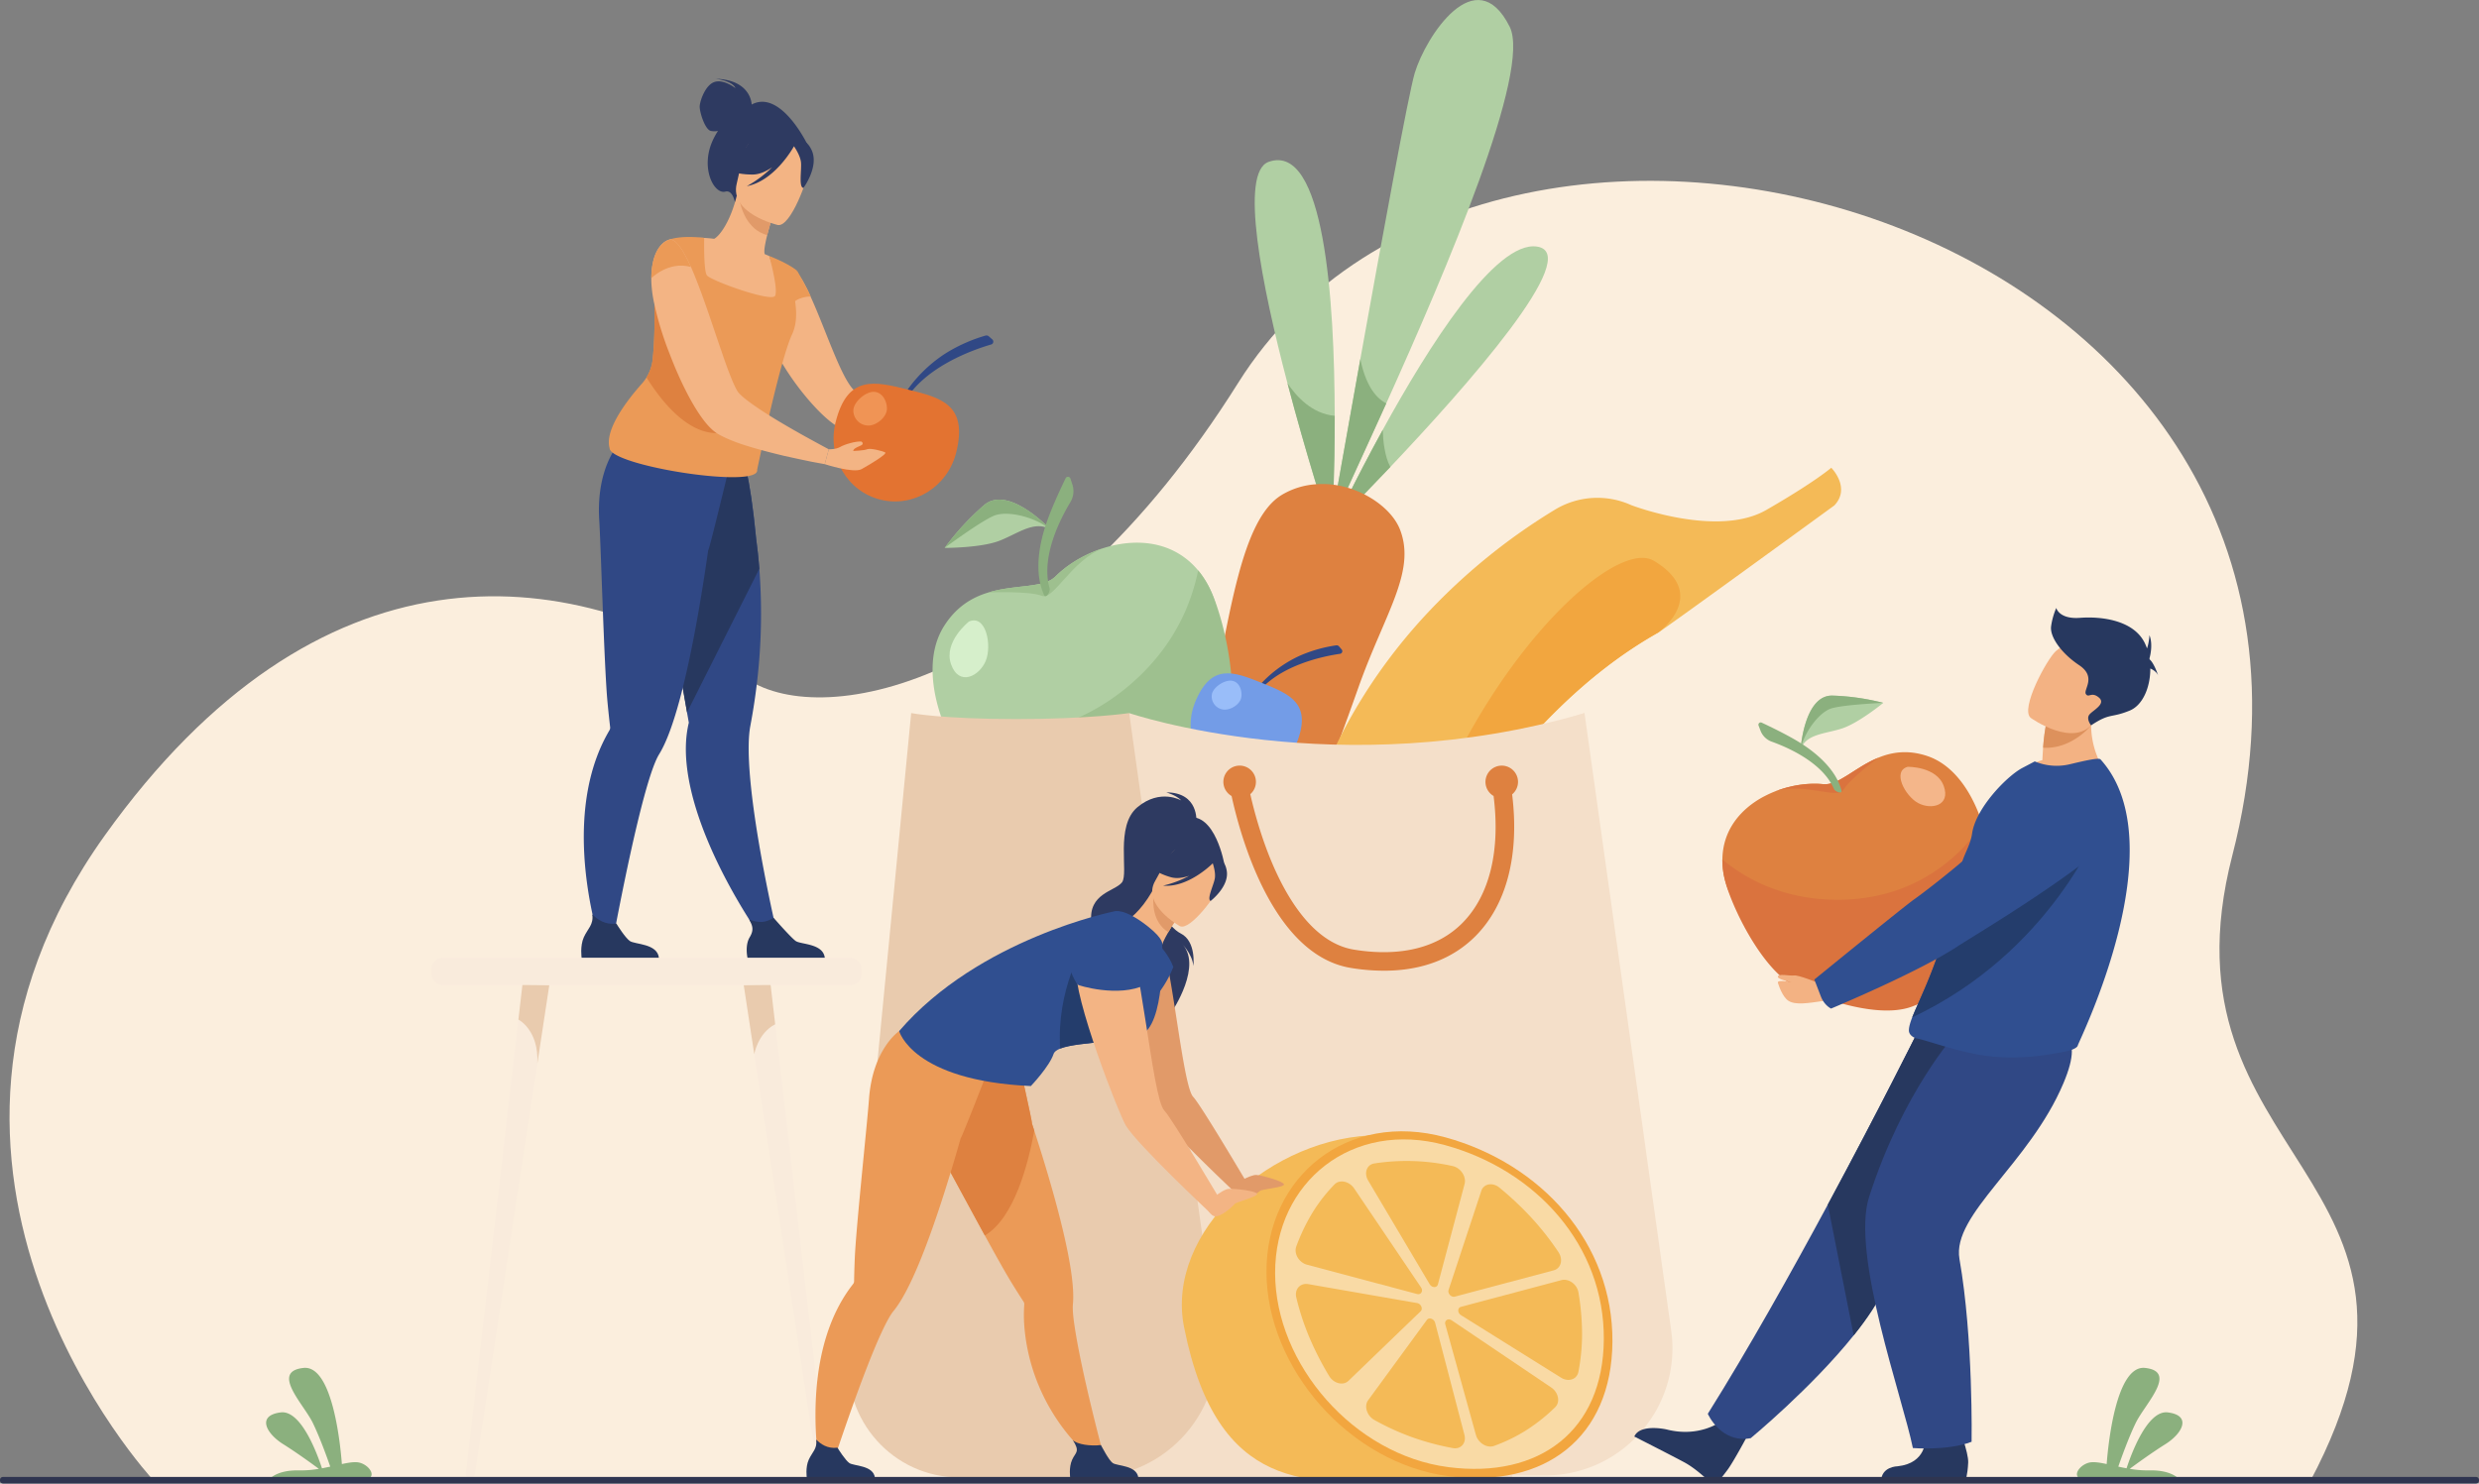 <svg xmlns="http://www.w3.org/2000/svg" viewBox="0 0 2726.68 1632.2">
  <rect x="0" y="0" width="2726.68" height="1632.2" fill="#808080" stroke="none"/>
  <defs>
    <style>
      .cls-1 {
        fill: #fbeedd;
      }

      .cls-2 {
        fill: #b0cfa3;
      }

      .cls-3 {
        fill: #8bb07e;
      }

      .cls-4 {
        fill: #de8140;
      }

      .cls-5 {
        fill: #f4ba57;
      }

      .cls-6 {
        fill: #f2a63f;
      }

      .cls-7 {
        fill: #d6efcb;
      }

      .cls-8 {
        fill: #9ec08f;
      }

      .cls-9 {
        fill: #304885;
      }

      .cls-10 {
        fill: #739ce7;
      }

      .cls-11 {
        fill: #99bdf9;
      }

      .cls-12 {
        fill: #f4dfc9;
      }

      .cls-13 {
        fill: #e9cbae;
      }

      .cls-14 {
        fill: #f4b68a;
      }

      .cls-15 {
        fill: #da733e;
      }

      .cls-16 {
        fill: #27385f;
      }

      .cls-17 {
        fill: #f3b283;
      }

      .cls-18 {
        fill: #304f90;
      }

      .cls-19 {
        fill: #243d6c;
      }

      .cls-20 {
        fill: #dd915c;
      }

      .cls-21 {
        fill: #2e3a61;
      }

      .cls-22 {
        fill: #f3b484;
      }

      .cls-23 {
        fill: #eb9a57;
      }

      .cls-24 {
        fill: #e19a69;
      }

      .cls-25 {
        fill: #e37331;
      }

      .cls-26 {
        fill: #f09455;
      }

      .cls-27 {
        fill: #f9ebdc;
      }

      .cls-28 {
        fill: #f9daa5;
      }

      .cls-29 {
        fill: #2f3550;
      }
    </style>
  </defs>
  <g id="Ebene_2" data-name="Ebene 2">
    <g id="eatable_onboarding" data-name="eatable onboarding">
      <g id="einkaufen">
        <path class="cls-1" d="M168.84,1628.77s-317.28-340.66-53.66-709.47c233.9-327.24,506.61-304.87,706.7-172.07,85.21,56.56,330.91,7,540-326C1647.08-32.86,2635.6,242.54,2455.36,941.16c-87.22,338.09,265.46,350.38,85.75,688.32Z"/>
        <g>
          <g>
            <g>
              <g>
                <path class="cls-2" d="M1464.9,584.59c-.09,1.77-.16,2.7-.16,2.7l-.85-2.63c-4.63-14.26-27.23-84.65-47.79-163-28.45-108.44-53-232.15-20.69-243.59,61.2-21.68,72.48,151.58,72.65,279.43C1468.17,520.45,1465.55,572.4,1464.9,584.59Z"/>
                <path class="cls-2" d="M1524.78,443.79c-22.11,49.06-41.3,90.33-52.31,115.05-4.79,10.78-8,18.4-9.28,22.16,1.07-6.11,4-22.49,8.07-45.81v0c6.19-34.94,15.17-85.4,25-140.2,23.91-133.2,53-291.89,59.81-314.58,12-40,67.23-125.22,104.41-51.09C1684.65,77.47,1591.43,295.92,1524.78,443.79Z"/>
                <path class="cls-2" d="M1529.24,513.78c-22.86,24.13-42.06,43.69-52.8,54.5-5.86,5.92-9.19,9.22-9.19,9.22s5.85-12.47,15.82-32.4c9.42-18.83,22.5-44.3,37.81-72.16C1571,381.6,1644.8,264.53,1690.56,271.29,1742.78,279,1612.09,426.34,1529.24,513.78Z"/>
                <path class="cls-3" d="M1464.9,584.59c-.32,0-.66,0-1,.07-4.63-14.26-27.23-84.65-47.79-163,9.59,14.37,26.93,33.64,52,35.84C1468.17,520.45,1465.55,572.4,1464.9,584.59Z"/>
                <path class="cls-3" d="M1524.78,443.79c-22.11,49.06-41.3,90.33-52.31,115.05a199.78,199.78,0,0,1-1.21-23.65v0c6.19-34.94,15.17-85.4,25-140.2C1500.12,414.09,1508.14,435.28,1524.78,443.79Z"/>
                <path class="cls-3" d="M1529.24,513.78c-22.86,24.13-42.06,43.69-52.8,54.5,1-6.22,3.45-14.28,6.63-23.18,9.42-18.83,22.5-44.3,37.81-72.16C1521.23,484.62,1522.89,502,1529.24,513.78Z"/>
              </g>
              <path class="cls-2" d="M1463.17,581l-.46,2.61C1462.49,583.52,1462.64,582.63,1463.17,581Z"/>
              <path class="cls-4" d="M1493.86,757.14c-38.34,108.63-86.08,227.07-86.08,227.07l-107.87-32.33s12.63-80.45,31.17-170c21.62-104.38,34-209.7,78.31-237.1a83.83,83.83,0,0,1,38.28-12,93.33,93.33,0,0,1,19.3.57c1.52.2,3,.43,4.49.68a103.17,103.17,0,0,1,11,2.62c1.41.39,2.8.84,4.17,1.32a105.3,105.3,0,0,1,13.79,5.81c18.67,9.49,33.71,23.78,39.61,39.22C1557.75,629.46,1522.84,675.07,1493.86,757.14Z"/>
            </g>
            <g>
              <path class="cls-5" d="M1441.16,890.21c-28.34,86-36.76,180.29-25.12,280.93a56.22,56.22,0,0,0,45.16,48.63c16.65-.09,49.49-30.35,68.28-69a144.85,144.85,0,0,0,11.67-33.3c18.83-89.33,53.7-196.89,96.95-251.87,44.23-56.22,103.82-123.42,185.74-169.64l0,0c7.91-4.52,193.79-139.88,193.79-139.88,18.49-19.55-3.41-41.46-3.41-41.46s-17.66,15.48-71.51,46.49-148.43-5.33-148.46-5.33a90.14,90.14,0,0,0-84,5,666.12,666.12,0,0,0-144.41,118.22C1508.8,741.35,1466.83,812.4,1441.16,890.21Z"/>
              <path class="cls-6" d="M1541.15,1117.5c18.83-89.33,53.7-196.89,96.95-251.87,44.23-56.22,103.82-123.42,185.74-169.64l0,0c1.43-1,56.85-41.9-4.58-78.91-60.11-36.22-305.48,233.59-289.81,533.74A144.85,144.85,0,0,0,1541.15,1117.5Z"/>
            </g>
            <g>
              <path class="cls-2" d="M1316.16,768.14a200.55,200.55,0,0,1-28.53,35.07c-42.61,42-109.48,73.1-195.57,72.28,0,0-36.14-34.45-53.66-78.29h0c-12.15-30.41-21-75.19,0-108.42,13.54-21.42,30.95-31.55,48.6-36.89,30-9.12,60.64-4.42,74-17.78,13.22-13.16,32-24.53,52.67-31.08,3.37-1.07,6.79-2,10.26-2.81h0c1.43-.34,2.85-.65,4.31-.93a.15.15,0,0,1,.09,0c31.83-6.22,65.83-.12,89.47,28.25a101.26,101.26,0,0,1,14.7,24.09C1347.71,685.64,1341.2,728.83,1316.16,768.14Z"/>
              <path class="cls-7" d="M1065.78,683.84s-28.41,22.3-19.71,47,31.16,13.28,38.18-3.81S1084.45,675.55,1065.78,683.84Z"/>
              <path class="cls-8" d="M1317.86,627.51a101.92,101.92,0,0,1,14.7,24.09c15.15,34,36,124.35,10.92,163.67L1309.9,846c-42.6,42-131.75,30.31-217.84,29.5,0,0-36.13-34.45-53.66-78.29h0s106.49,42.13,206.79-45.83C1290.75,711.4,1310.2,665.61,1317.86,627.51Z"/>
              <g>
                <path class="cls-2" d="M1155.44,582.59c-17.58-10.47-35.36,4.24-56,12.31s-60.39,7.92-60.39,7.92a288.75,288.75,0,0,1,43.13-46.89C1109,532.55,1155.44,582.59,1155.44,582.59Z"/>
                <path class="cls-3" d="M1155.44,582.59c-16.52-13.56-47.07-21.33-62-15.23S1039,602.82,1039,602.82a288.75,288.75,0,0,1,43.13-46.89C1109,532.55,1155.44,582.59,1155.44,582.59Z"/>
              </g>
              <path class="cls-8" d="M1161,634.1c13.22-13.16,32-24.53,52.67-31.08-35.11,13.17-54.48,57.67-67.8,52.51-14.29-5.54-57.27-3.73-58.91-3.65C1117,642.76,1147.64,647.46,1161,634.1Z"/>
              <path class="cls-8" d="M1228.3,599.28c-1.11.31-2.53.62-4.31.93C1225.42,599.87,1226.84,599.56,1228.3,599.28Z"/>
              <path class="cls-3" d="M1148.39,654.64h0c-11.26-24.88-5.17-55.74,1.92-77.25,5.64-17.11,16.46-40.22,21.77-51.2a2.86,2.86,0,0,1,5.3.36l2.14,6.48a23.37,23.37,0,0,1-2.18,19.45c-10.88,18-32.73,60-22.89,94.66C1155.56,651,1150.39,659.09,1148.39,654.64Z"/>
            </g>
          </g>
          <g>
            <path class="cls-9" d="M1380.16,766.77l-3.51-1.4c15.51-23.08,39.57-38.9,58.51-46.22a154.14,154.14,0,0,1,34.6-9.13,3.45,3.45,0,0,1,3.06,1.18l2.94,3.42a2.9,2.9,0,0,1-1.77,4.72C1457.05,721.76,1403.58,731.93,1380.16,766.77Z"/>
            <path class="cls-10" d="M1314.19,773.37c17.78-44.43,42.81-34.41,73.68-22s55.91,22.38,38.12,66.8c-12.74,31.84-48.1,47.63-79,35.27S1301.44,805.2,1314.19,773.37Z"/>
            <path class="cls-11" d="M1332.92,764.18c1.11-8,13.93-16.34,21.89-15.23s11.67,10,10.55,18-12.08,14.8-20,13.69A14.56,14.56,0,0,1,1332.92,764.18Z"/>
          </g>
          <path class="cls-12" d="M1742.81,784.55l95.35,679.27c11.83,84.24-53.59,159.48-138.66,159.48H1555.83a121.86,121.86,0,0,1-121.13-135.11l80.69-631.86Z"/>
          <path class="cls-12" d="M1242,784.55s231.12,78.81,500.78,0l-79.46,840.9H1160.17Z"/>
          <path class="cls-13" d="M1242,784.55l95.35,681c11.83,84.47-53.59,159.9-138.66,159.9H1055.05c-72.54,0-129-63.16-121.13-135.46l68.3-705.44s33.65,6.57,115.51,6.57C1198.8,791.12,1242,784.55,1242,784.55Z"/>
          <path class="cls-4" d="M1669.69,860.28a17.9,17.9,0,1,0-26.88,15.47c7.6,60.26-4.38,109.51-34.26,139.69-27.16,27.43-68.37,37.6-119.15,29.4-44.65-7.2-74-56.62-90.83-96.8-12.08-28.9-19.54-57.36-23.37-74.25a17.9,17.9,0,1,0-20.56,2c9.62,44.17,45.26,175.3,131.5,189.21a226.42,226.42,0,0,0,36.13,3c41.36,0,75.79-13,100.82-38.24,34.26-34.6,48.28-89.51,40.13-155.78A17.89,17.89,0,0,0,1669.69,860.28Z"/>
        </g>
        <g>
          <g>
            <path class="cls-4" d="M1974,1040.91a176.86,176.86,0,0,0,39.07,8.1c52.54,5,115.65-11,174.09-59.56,0,0,5.52-43.72-6.92-83.48h0c-8.64-27.58-27.53-63.16-60.43-74.19-21.2-7.1-38.76-4.33-53.81,1.85-25.6,10.48-44,30.78-60.57,29.12-16.38-1.65-35.58,1.06-53.35,8.09q-4.36,1.71-8.59,3.8h0c-1.17.57-2.32,1.15-3.47,1.77a.1.1,0,0,0-.07,0c-25.25,13.49-45.11,36.61-45.47,69.2a89.46,89.46,0,0,0,3.37,24.67C1906.41,1002.06,1934.94,1028,1974,1040.91Z"/>
            <path class="cls-14" d="M2098.29,843.67s31.87-.58,39.67,21.16-13.92,26.45-28.25,18.67S2080.9,848.41,2098.29,843.67Z"/>
            <path class="cls-15" d="M1894.43,945.64a89.53,89.53,0,0,0,3.37,24.68c8.61,31.74,44.72,105.12,83.76,118.07,0,0,77.44,35.57,121.71,19,49.43-18.48,79.86-57.54,83.87-118,0,0,5.52-43.71-6.93-83.47h0s-49.37,88.18-167,83.91C1959.74,987.93,1920.91,967.44,1894.43,945.64Z"/>
            <g>
              <path class="cls-2" d="M1980.51,824.38c6.19-17,26.56-16.81,45.19-22.79s45.73-28.25,45.73-28.25a254.75,254.75,0,0,0-55.65-8C1984.42,764.24,1980.51,824.38,1980.51,824.38Z"/>
              <path class="cls-3" d="M1980.51,824.38c3.75-18.48,20.32-40.83,33.92-45s57-6.07,57-6.07a254.75,254.75,0,0,0-55.65-8C1984.42,764.24,1980.51,824.38,1980.51,824.38Z"/>
            </g>
            <path class="cls-15" d="M2005.39,862.75c-16.38-1.65-35.58,1.06-53.35,8.09,31.36-10.56,69.41,9.08,75.65-1.87,6.69-11.76,37.1-34.48,38.27-35.34C2040.36,844.11,2022,864.41,2005.39,862.75Z"/>
            <path class="cls-8" d="M1940,876.41c.93-.41,2.08-1,3.47-1.77C1942.27,875.21,1941.12,875.79,1940,876.41Z"/>
            <path class="cls-3" d="M2025.49,869.74h0c-6.16-23.29-27.52-41-44.36-51.78-13.4-8.56-33.68-18.34-43.44-22.89a2.53,2.53,0,0,0-3.43,3.2l2.15,5.63A20.62,20.62,0,0,0,1948.75,816c17.47,6.25,55.86,22.83,68.42,52C2018.59,871.28,2026.61,873.91,2025.49,869.74Z"/>
          </g>
          <path class="cls-16" d="M1892.19,1564.4s-23.42,17.55-59.31,8.27c0,0-28.94-6.59-35.29,7.84,0,0,44.38,22.55,55.61,28.71,8.47,4.65,17.3,12,23.54,17.66a11.64,11.64,0,0,0,16.85-1.3c2-2.4,4.19-5.26,6.64-8.58,6.84-9.27,22.79-39.23,22.79-39.23Z"/>
          <path class="cls-9" d="M1878.44,1555.48s14.26,32.89,47.18,26.84c0,0,67.18-55.48,113.27-113.11,15-18.72,27.7-37.66,35.19-55,30.56-70.75,113-176.28,165.48-229.76L2108.36,1137s-42,84.54-97.94,188.37C1970.12,1400.18,1922.63,1485,1878.44,1555.48Z"/>
          <path class="cls-16" d="M2010.42,1325.36l28.47,143.85c15-18.72,27.7-37.66,35.19-55,30.56-70.75,113-176.28,165.48-229.76L2108.36,1137S2066.33,1221.53,2010.42,1325.36Z"/>
          <path class="cls-16" d="M2117.66,1583.48s1.43,26.25-30.38,29.75c0,0-18.18.09-18.23,16.79l92.46.3s2.68-6.74,3.33-21.17c.5-11.08-10.73-40.05-10.73-40.05Z"/>
          <path class="cls-9" d="M2151.39,1137s-58.45,64.22-95.55,179.93c-20.18,62.95,37,221.23,48.15,276.22,0,0,38.36,3.26,64.59-6.88,0,0,2-113.58-13.35-201.13-8.58-49,77-104.78,114.34-193.31,25.43-60.23-5.51-59.21-43.52-60.65Z"/>
          <path class="cls-17" d="M2218.86,850.46c32.52,18.36,99.1,1.43,99.1,1.43s-27-30.91-14.76-80.69l-25.53,13-27.42,13.92a226.17,226.17,0,0,0-3,24.59c-.31,4.06-.59,8.6-.79,13.57A85.27,85.27,0,0,0,2218.86,850.46Z"/>
          <path class="cls-18" d="M2099.62,1133.67c0,5.72,6.59,8.45,8,8.73,13.12,2.4,49.74,16.64,82.73,19.91,27.78,2.91,53.57.15,81.91-5.54,3.75-.76,12.56-3.13,13.18-6.72.79-3.93,109.29-221.21,24.94-314.55-2-2.19-18.63,1.76-33.86,5.37a62.49,62.49,0,0,1-38.48-3.14l-14.28,7.51C2206.2,855,2173,889.73,2169.14,917c-2,13.86-9.9,24.11-12.19,36.3q-1.27,6.76-2.6,13.21-2.59,12.62-5.35,24c-5,20.6-10.19,38.34-15.34,53.66-5.47,16.27-10.84,29.81-15.63,41.13-6.22,14.68-11.48,25.65-14.76,34C2101,1125.27,2099.62,1129.91,2099.62,1133.67Z"/>
          <path class="cls-19" d="M2103.27,1119.36c153.18-72.17,206.22-210.75,206.22-210.75S2185,954.52,2154.35,966.48q-2.59,12.62-5.35,24c-5,20.6-10.19,38.34-15.34,53.66-5.47,16.27-10.84,29.81-15.63,41.13C2111.81,1100,2106.55,1111,2103.27,1119.36Z"/>
          <g>
            <path class="cls-17" d="M1999.39,1081.22s-21.3-8.73-26.19-8-18.43-2.69-17.66,1.75c.54,3.06,18,6.28,18,6.28s-19.51-4.39-18,.17c1,3.14,5.19,15.65,11.64,19.73,7.72,4.89,21.7,2.53,38.08.16C2035.34,1096.93,1999.39,1081.22,1999.39,1081.22Z"/>
            <path class="cls-18" d="M2002.76,1096.25c-4.9-12.77-7.13-18.55-7.13-18.55s100-81.52,110.21-88.51c6.94-4.77,76.08-56.45,109.78-96.72a70.53,70.53,0,0,1,68.58-23.76l21,4.4c25.35,5.31,33.59,37.4,13.92,54.26-55.39,47.49-148.81,102.56-166.22,114-43.24,28.44-138.89,68.29-138.89,68.29S2006.6,1106.28,2002.76,1096.25Z"/>
          </g>
          <path class="cls-20" d="M2247.24,822.68c32,1.79,52.77-24.61,52.77-24.61s-14.45-8-22.34-13.9l-27.42,13.92A226.17,226.17,0,0,0,2247.24,822.68Z"/>
          <path class="cls-17" d="M2233.62,789.84s48.45,34.77,69.64,4.27,41.71-46.57,11.67-70.06-44.2-16.07-53.75-7.6S2221.56,780,2233.62,789.84Z"/>
          <path class="cls-16" d="M2256.06,688.89a78.18,78.18,0,0,1,5.65-20s3,12.6,26.06,10.86,59.5,2.27,71.66,28.5a55.19,55.19,0,0,1,2.08,5.14c2.2-5.81,2.73-14.53,2.73-14.53,4.37,11.29,0,25.42,0,25.42h0l.18,1.24c5.08,4.29,9.34,17.64,9.34,17.64-1.53-3.72-5.27-6.15-8.6-7.65.1,20.41-8.18,40.37-22.7,46.31-21.25,8.68-21.08,2.06-42.45,16.23,0,0-5.73-7.11-1.82-11.89s18.68-11.73,10.43-18.68-11.3.87-14.34-3.9,12.16-18.68-7.38-31.71S2254.33,700.62,2256.06,688.89Z"/>
        </g>
        <g>
          <path class="cls-21" d="M826.76,115c-.09-2.3-1.86-27.07-39.6-28.37,0,0,18.56,2.21,21.76,10.37,0,0-12.63-10.08-22.92-6.84s-16.34,21.27-16.4,27.2,5.66,25,12.19,26.67a19.87,19.87,0,0,0,7.91,0,88.77,88.77,0,0,0-5.07,9c-15.06,30.91.47,61.12,13.22,57.78,8.18-2.14,10.49,11.81,10.49,11.81l79.43-64.3S858.59,98,826.76,115Z"/>
          <path class="cls-9" d="M854.41,1025.61l-16.87,6.28s-73.28-101.63-82.3-191.05c-1.61-16-1.07-31.44,2.41-45.72,0,0-.72-4.09-2-11.32-.58-3.38-1.29-7.44-2.11-12.1-2.38-13.65-5.66-32.32-9.4-53.59-8.63-48.94-19.8-111.5-28.47-157.49l4.54-1.46,49.19-15.87L779.59,511l36.63-9.64s8.18,16,15.49,91.61c1.35,9.92,2.58,20.86,3.5,32.72a647.56,647.56,0,0,1-3.48,132.43c-1.68,13.14-3.8,26.71-6.44,40.65-1.92,10.22-2.21,24.15-1.4,40.14C827.58,912,854.41,1025.61,854.41,1025.61Z"/>
          <path class="cls-16" d="M835.21,625.69,755.68,783.8c-.58-3.38-1.29-7.44-2.11-12.1-2.38-13.65-5.66-32.32-9.4-53.59-8.63-48.94-19.8-111.5-28.47-157.49l4.54-1.46,49.19-15.87L779.59,511l36.63-9.64s8.18,16,15.49,91.61C833.06,602.89,834.29,613.83,835.21,625.69Z"/>
          <path class="cls-9" d="M800.22,521.65l-1.84-15.79C767.54,514.06,685.12,483,685.12,483s-29.88,26.27-26,89.23c1.91,30.73,5.41,161.32,9.06,200,1.32,14,2.48,24,2.95,28a0,0,0,0,1,0,0,5.54,5.54,0,0,1-.89,3.43,180.87,180.87,0,0,0-13.49,28.35c-35.86,95.56,5.52,213.23,5.52,213.23l10.74-4.33S696.62,909.88,715.75,852c3.25-9.81,6.36-17.52,9.22-22.13,8.32-13.43,16-35.36,23-61.46,13.24-49.33,23.9-113.51,31-163C780,605.43,800.22,521.65,800.22,521.65Z"/>
          <path class="cls-22" d="M1043.23,501.48c-6.64,5.88-24.26-14.3-26.69-17a1.49,1.49,0,0,0-.25-.38l5.36-14.94s23.11-.89,26.94,2.94S1050.51,495.23,1043.23,501.48Z"/>
          <path class="cls-22" d="M1021.65,469.18l-2.3,15.45s-1,0-2.81-.13c-5.61-.38-19.27-1.14-34.72-2.81-23.24-2.29-50.82-6.38-61.8-13.15-16.72-10.21-44.17-41.49-62-72.77a22,22,0,0,1-1.28-2.3c-9.32-16.6-15.83-33.07-16.34-46.22a66.12,66.12,0,0,1,2.17-20.94A53.41,53.41,0,0,1,852,307.42a9.36,9.36,0,0,1,1.79-2.17,44,44,0,0,1,12.13-10.34c3.06-1.28,6.38.25,9.83,3.95V299a58.65,58.65,0,0,1,8.81,13c.13.13.25.26.25.39.64,1.15,1.28,2.42,2.05,3.83a3.38,3.38,0,0,1,.51.89q2.1,4.41,4.21,9.19c15.7,34.22,32.43,86.06,46.35,101.51,6,6.63,33.45,19.66,55.28,29.36C1008.88,464.08,1021.65,469.18,1021.65,469.18Z"/>
          <path class="cls-22" d="M859.15,330.15c-9.68,4.49-21.38,7.55-35.52,8.32-53,2.91-65.07-43.58-67.26-74.43a44.39,44.39,0,0,1,18.2-2.3c3.76.2,7.68.59,10.92,1,6.49-3.39,18.14-19.85,24.87-47.38l2.29,1.06,38.26,18s-4.06,12.45-7.06,24.36c-2.34,9.33-4,18.34-2.62,20.86,3,1.22,4.82,2,4.82,2a.1.1,0,0,0,0,.05A263,263,0,0,1,859.15,330.15Z"/>
          <path class="cls-23" d="M872.42,365c-.4,1.06-.84,2.09-1.33,3.15C857.66,397,832.8,516.85,832.8,516.85c3.54,21.54-161.9-4.23-162.32-23.85-5.83-20.8,20.67-54.21,35.62-71a48.15,48.15,0,0,0,5-6.75,47.18,47.18,0,0,0,6.78-19.78c2.93-27.81,1.81-53.87,2.06-69.71h0c2.92-2.17,5.75-4.16,8.38-6.06a75.63,75.63,0,0,0,10.19-8.46c2.88-3,4.68-6.13,4.89-9.63a50.83,50.83,0,0,0-.21-8.07c-.12-1.28-.29-2.56-.48-3.84A109.49,109.49,0,0,0,735,264.07c14.23-5.76,39.54-2.33,39.54-2.33s0,1.4-.05,3.7c-.08,9.25,0,33,3,37.47,3.7,5.59,71.48,30.09,75.06,22.5s-6.13-42.43-6.48-43.75a.1.1,0,0,1,0-.05c22.7,8.92,30.81,16.39,30.81,16.39C863.19,306.88,883,336.89,872.42,365Z"/>
          <path class="cls-24" d="M850.92,234.4s-4.07,12.44-7.07,24.37c-22.37-6.24-29.16-29.75-31.2-42.35Z"/>
          <path class="cls-22" d="M855.63,247.58S802.12,235.19,810.34,202s6.86-57.17,41.37-50.67,38,20.82,37.94,32.57S869.76,249.94,855.63,247.58Z"/>
          <path class="cls-21" d="M892.66,165c-5.76-12-12.53-11.4-16.76-9.26-25.14-23.27-49.81-4.26-49.81-4.26-9.49,22.93-30.06,32.3-30.06,32.3s8.22,8.42,32.05,8.23c7.27-.06,14.59-3.4,21.25-8a128.27,128.27,0,0,1-27.9,20.81c29.82-5.71,49.82-40.24,51.87-43.9,2.53,3.73,7.36,11.67,7.77,18.38.55,9.11-2.59,26.81,2.63,27.48C883.7,206.82,901.28,183.08,892.66,165Z"/>
          <path class="cls-23" d="M876.87,298s12.88,22.47,14.81,28.26c0,0-16.71-.65-23.45,12.21C868.23,338.47,866.61,301,876.87,298Z"/>
          <path class="cls-4" d="M788.26,476.58c-32.63-.34-60.26-34.22-77.15-61.3a47.18,47.18,0,0,0,6.78-19.78c2.93-27.81,1.81-53.87,2.06-69.71h0c2.92-2.17,5.75-4.16,8.38-6.06a75.63,75.63,0,0,0,10.19-8.46C765.24,356.43,832.5,477.05,788.26,476.58Z"/>
          <path class="cls-16" d="M724.76,1053.93h-85s-2-13,2.4-22.77c4.25-9.43,10.92-13.72,9.32-25.12,5.4,5.55,14.2,11.78,26.48,10.13,1.51,2.44,9.72,15.5,14.75,19.11C698.29,1039.27,723.05,1037.85,724.76,1053.93Z"/>
          <path class="cls-16" d="M907.21,1053.93h-85s-3.18-13.55,2.4-22.77c4.94-8.16,3.05-12.81-.61-19.56a33,33,0,0,0,14.31,2.69c4.23-.24,8.71-2.16,12.64-4.44,3.65,4.17,19.31,21.91,24.21,25.43C880.74,1039.27,905.5,1037.85,907.21,1053.93Z"/>
          <g>
            <path class="cls-9" d="M992.15,447.14l-4.16-1c13.81-28.39,38.37-50,58.53-61.18A175,175,0,0,1,1084,369.22a3.91,3.91,0,0,1,3.63.85l3.84,3.38a3.29,3.29,0,0,1-1.24,5.58C1071.54,384.42,1013,404.27,992.15,447.14Z"/>
            <path class="cls-25" d="M919,464.93c13-52.76,42.73-45.43,79.4-36.38s66.38,16.37,53.37,69.13c-9.32,37.8-46.6,61.12-83.27,52.08S909.67,502.74,919,464.93Z"/>
            <path class="cls-26" d="M938.62,451.66c0-9.13,13.09-20.57,22.22-20.57s14.7,9.42,14.7,18.55-11.26,18.55-20.39,18.55A16.53,16.53,0,0,1,938.62,451.66Z"/>
          </g>
          <path class="cls-22" d="M911.6,494.34l-4.47,16.34s-5.62-1-14.56-2.68c-2.68-.52-4.21-.9-4.21-.9-7.15-1.4-15.71-3.32-25-5.36h-.12c-16-3.83-33.84-8.43-48.9-13.53-10.6-3.71-19.79-7.66-26-11.62a16.55,16.55,0,0,1-1.79-1.28c-14.94-10.85-32.68-42.77-46.47-77-1.92-4.72-3.7-9.45-5.49-14A349.15,349.15,0,0,1,720,335.76a137,137,0,0,1-3.44-23.11,55.47,55.47,0,0,1-.13-6.51C716.63,269.11,735,264,735,264a12.71,12.71,0,0,1,1.28-.38c3.19-.52,6.51,1.65,10,5.87,4.35,5.23,8.94,13.79,13.67,24.13,7.27,16.47,14.93,37.79,22.08,59,4,11.61,7.79,23.23,11.62,34,2.17,6.51,4.34,12.64,6.39,18.25,4,10.73,7.53,19.41,10.72,24.9,2,3.58,7.92,8.56,15.7,14.17,13.54,9.83,33.33,21.71,50.56,31.41,7.15,4.09,13.92,7.79,19.54,10.85C905.59,491.14,911.6,494.34,911.6,494.34Z"/>
          <path class="cls-23" d="M759.87,293.68c-24.58-6.78-43.54,12.42-43.54,12.42.31-37,18.71-42,18.71-42C742.44,261,751,273.82,759.87,293.68Z"/>
          <path class="cls-22" d="M911.6,494.34s8,.17,12.55-2.6,17.38-6.55,23.17-5.92c0,0,2.15.88,1.39,2.9s-10.2,3.65-10.2,7.43c0,0,11.84-.38,15.36-1.89s17.13,2,19.78,3.53-17.26,13.55-26.07,18.39-40.45-5.5-40.45-5.5Z"/>
        </g>
        <g>
          <g>
            <path class="cls-27" d="M905.6,1626.33a6.21,6.21,0,0,1-5.87-5.58L871,1431.7l-41.36-271.89-11.57-76,29.46-1,5.11,44.13,35.89,310.16L909.78,1621C910.11,1623.8,908.15,1626.33,905.6,1626.33Z"/>
            <path class="cls-27" d="M604.17,1083.78,591.06,1170h0l-36.21,238-32.37,212.77a6.2,6.2,0,0,1-5.86,5.58c-2.55,0-4.52-2.53-4.18-5.38l27.91-241.21,29.85-258,4.51-38.92Z"/>
            <path class="cls-13" d="M591.06,1170c1.72-37-20.86-48.22-20.86-48.22l4.51-38.92,29.46,1Z"/>
            <path class="cls-13" d="M852.62,1126.94c-19.08,9.77-23,32.87-23,32.87l-11.57-76,29.46-1Z"/>
          </g>
          <rect class="cls-27" x="474.37" y="1053.93" width="473.49" height="29.85" rx="12.38"/>
        </g>
        <path class="cls-3" d="M2395.05,1625.74H2286.19c-5.84-5,4-16.18,14.35-16.94,4.48-.34,10.14.6,16.61,2,1.5-19.9,10.06-109.35,42.3-105.76,36.25,4,0,39.4-10.25,60.34-7.59,15.5-15.6,37.75-19.26,48.24,2.94.64,6,1.27,9.1,1.84,4.81-14.75,22.69-64.38,45.42-61.49,26.7,3.38,16,23.28-2.95,35.09-13.88,8.69-30.93,21-39,27a115.55,115.55,0,0,0,21.29,1.7C2382.42,1617.29,2391.52,1622.79,2395.05,1625.74Z"/>
        <path class="cls-3" d="M298.15,1625.74H407c5.84-5-4-16.18-14.35-16.94-4.48-.34-10.14.6-16.62,2-1.49-19.9-10.05-109.35-42.29-105.76-36.26,4,0,39.4,10.25,60.34,7.59,15.5,15.6,37.75,19.26,48.24-2.95.64-6,1.27-9.11,1.84-4.8-14.75-22.68-64.38-45.42-61.49-26.69,3.38-16,23.28,3,35.09,13.88,8.69,30.93,21,39,27a115.73,115.73,0,0,1-21.3,1.7C310.78,1617.29,301.67,1622.79,298.15,1625.74Z"/>
        <g>
          <path class="cls-5" d="M1302.35,1460.14c4.67,23.42,10.39,43.69,17,61.21,51.55,135.82,159,106.54,263.9,106.54,118.41,0,118.18-79.32,118.18-186.54s-65.59-192.41-184-192.41S1281.41,1355,1302.35,1460.14Z"/>
          <g>
            <path class="cls-6" d="M1773.54,1476.2c.74-108.62-78.25-195.89-183.7-224.86-107.62-29.55-197,42.75-196.82,148.1.17,105.83,91.39,210.65,200.54,224.73C1699.13,1637.8,1772.82,1581.86,1773.54,1476.2Z"/>
            <path class="cls-28" d="M1764.06,1473.58c.7-103.21-74.35-186.13-174.55-213.66-102.25-28.08-187.17,40.62-187,140.72.16,100.56,86.84,200.16,190.55,213.54C1693.36,1627.13,1763.38,1574,1764.06,1473.58Z"/>
            <g>
              <path class="cls-5" d="M1581.57,1413.13l29.33-110.37c2.18-8.21-4.22-17.89-13.12-19.83a231.55,231.55,0,0,0-86.22-2.85c-8.27,1.28-11.58,10.56-6.7,18.79l67.66,114.07C1575,1417,1580.5,1417.14,1581.57,1413.13Z"/>
              <path class="cls-5" d="M1607,1447l110,68.73c8.18,5.11,17.53,2,19.14-6.5a221.53,221.53,0,0,0,4-40.82,277.09,277.09,0,0,0-4-46.52c-1.54-8.93-10.82-15.57-18.78-13.45l-110.37,29.36C1602.9,1438.86,1603,1444.52,1607,1447Z"/>
              <path class="cls-5" d="M1600.19,1426.58l108.74-28.92c8.1-2.16,10.65-11.94,5.21-20.05a311.7,311.7,0,0,0-28.26-36.27,352.5,352.5,0,0,0-36.69-34.72c-7.45-6.08-17.25-4.32-19.85,3.54l-36,109C1592,1423.09,1596.23,1427.63,1600.19,1426.58Z"/>
              <path class="cls-5" d="M1589.72,1457.23l33.63,121.44c2.51,9,12.3,15,20.08,12.13a182.78,182.78,0,0,0,34.57-16.75,197.17,197.17,0,0,0,32.66-25.91c5.66-5.59,3.48-16.25-4.42-21.58l-109.52-73.91C1592.8,1450,1588.5,1452.82,1589.72,1457.23Z"/>
              <path class="cls-5" d="M1563,1416.45l-73.47-108.8c-5.47-8.1-16.06-10.31-21.7-4.51a178.08,178.08,0,0,0-23.54,29.95,211.13,211.13,0,0,0-18.53,38.4c-2.81,7.75,3,17.59,11.72,19.92l121.19,32.3C1563,1424.86,1565.7,1420.41,1563,1416.45Z"/>
              <path class="cls-5" d="M1558.67,1433.66,1439,1412.84c-8.9-1.54-15.35,5.6-13.19,14.67a278,278,0,0,0,13.63,42.14A335.34,335.34,0,0,0,1462,1514c5,8.19,15.42,10.78,21.15,5.26l79.4-76.54C1565.42,1440,1563,1434.41,1558.67,1433.66Z"/>
              <path class="cls-5" d="M1569.42,1452.22l-64.55,88.28c-4.8,6.57-1.41,17.26,7,21.9a282.39,282.39,0,0,0,40.4,18.51,289.07,289.07,0,0,0,45.78,12.33c8.77,1.58,15-5.56,12.72-14.47l-32.26-123.41C1577.34,1450.94,1571.76,1449,1569.42,1452.22Z"/>
            </g>
          </g>
        </g>
        <g>
          <path class="cls-21" d="M1305.68,899.58c.49-2-42.8,19.57-45,22-20.3,22.52-14.52,51.91-2.9,52.19,7.45.18,6,12.57,6,12.57l83-35.11S1336.81,893,1305.68,899.58Z"/>
          <path class="cls-21" d="M1315.9,904.13s3-32.34-33.16-32.34c0,0,10.94,3,16.61,8.91,0,0-23-13.53-48.12,7.26s-9.5,72.93-17.13,82.83-37.32,11.88-33.69,43.88,94.25,72.1,88.43,98.58c0,0,35.52-52.2,10.12-76,0,0,12.38,11.66,13.64,25.52,0,0,3.36-27.06-13.86-35.71-15.23-7.66-27.72-35.67-26.4-40.68S1315.9,904.13,1315.9,904.13Z"/>
          <path class="cls-24" d="M1283.09,1056.27c-5.57-26.83-40.36-35.15-56.81-13.24a29,29,0,0,0-5.73,14.09c-3.75,30.46,44.94,154.5,51.91,165.73,12.7,20.45,87.45,90.54,87.45,90.54l13.78-8.35s-53-89.76-61.23-98.16C1303,1197.16,1293.67,1107.21,1283.09,1056.27Z"/>
          <path class="cls-24" d="M1354.67,1305.08s20.11-13.2,27.72-12.35,29.65,7.19,29.91,10.43-24.54,5.26-26.21,7-18.52,13-24.63,9.49S1354.67,1305.08,1354.67,1305.08Z"/>
          <path class="cls-23" d="M1214.41,1603.35l-18-2.64s-60.4-48-69.39-137.56a159.77,159.77,0,0,1-.43-27.69,4.84,4.84,0,0,0-.63-3.06l0,0c-1.93-3-6.75-10.39-13.26-21-6.42-10.4-17.41-30.07-29.5-52.14-21.78-39.74-47.13-87.27-55.83-102.41-27.71-48.25-14.35-80.69-14.35-80.69s77.3-7.64,98.49-26.17l7.63,11.76s16.75,74.15,15.95,74.49q1.25,3.78,2.52,7.7c13.22,40.8,28.42,91.8,36.71,133.33,4.66,23.37,7.13,43.73,5.8,57.6-.45,4.76.1,12.07,1.37,21.1C1189,1509.22,1214.41,1603.35,1214.41,1603.35Z"/>
          <path class="cls-16" d="M1252.09,1626.08h-74.94s-1.8-11.42,2.12-20.09c3.75-8.31,9.1-8.58.68-21.61,4.76,4.9,20.07,6.93,30.91,5.47,1.32,2.15,8.56,16.59,13,19.78C1228.75,1613.15,1250.59,1611.89,1252.09,1626.08Z"/>
          <path class="cls-4" d="M1137.63,1244c-6.55,36.11-22,96.2-54.41,115.32-21.78-39.74-47.13-87.27-55.83-102.41-27.71-48.25-14.35-80.69-14.35-80.69s77.3-7.64,98.49-26.17l7.63,11.76s16.75,74.15,15.95,74.49Q1136.36,1240.05,1137.63,1244Z"/>
          <path class="cls-18" d="M1275.08,1039.62s10.59,11,15.43,24.22c0,0-16.9,48.54-56.41,54.63C1234.1,1118.47,1265.36,1039.6,1275.08,1039.62Z"/>
          <path class="cls-23" d="M1085.07,1181.77l.25-14c-27.93,3.52-96.29-33.37-96.29-33.37s-29.22,19.43-33.22,74.92c-1.95,27.09-14.3,141.64-15.67,175.85-.5,12.4-.66,21.25-.72,24.78a.08.08,0,0,1,0,0,4.92,4.92,0,0,1-1.19,2.88,160.17,160.17,0,0,0-15.13,23.2c-42.62,79.28-20.33,187-20.33,187l9.89-2.52s36-111.68,59.59-160c4-8.2,7.62-14.57,10.66-18.26,8.86-10.75,18.19-29,27.4-51,17.39-41.55,34.28-96.39,46.33-138.85C1057.5,1252.61,1085.07,1181.77,1085.07,1181.77Z"/>
          <path class="cls-22" d="M1248.49,1088.22c-45.65-10.48-16.48-74.64-13.84-73.51,6.33-1.29,20.22-12.39,32.65-34.08l1.68,1.45,28,24.59s-6.48,9.56-11.94,18.92c-4.26,7.33-7.88,14.56-7.3,17C1280,1044.4,1260.67,1091,1248.49,1088.22Z"/>
          <path class="cls-24" d="M1297,1006.67s-6.49,9.55-11.94,18.93c-17.43-10.75-17.45-32.33-16.11-43.51Z"/>
          <path class="cls-22" d="M1297.8,1019s-42.33-23.56-27.26-49.69,19.76-46.78,47.43-32.85,27.11,26.91,24.2,36.86S1309.19,1024.44,1297.8,1019Z"/>
          <path class="cls-21" d="M1349.32,958.06c-1.94-11.6-7.83-12.71-11.94-11.93-15.63-25.85-41.17-15.76-41.17-15.76-13.64,17.11-33.37,20-33.37,20s4.92,9.14,25.15,14.79c6.19,1.73,13.2.68,20-1.59a113.18,113.18,0,0,1-28.72,10.82c26.67,2.45,52-21.94,54.67-24.55,1.23,3.78,3.39,11.69,2.1,17.48-1.75,7.86-8.73,22.09-4.47,23.93C1331.54,991.29,1352.23,975.47,1349.32,958.06Z"/>
          <path class="cls-16" d="M962.37,1626.08H887.43s-1.8-11.42,2.12-20.09c3.75-8.31,9.62-12.09,8.22-22.15,4.76,4.9,12.52,10.39,23.36,8.93,1.32,2.16,8.57,13.67,13,16.86C939,1613.15,960.87,1611.89,962.37,1626.08Z"/>
          <path class="cls-18" d="M1253.87,1139.08c-9.65,3.36-23.18,5.2-37,6.71-19.7,2.15-40,3.62-50.71,7.87-3.89,1.55-6.49,3.46-7.3,5.91-4.62,13.89-25,35.33-25,35.33C1003.35,1189,989,1134.38,989,1134.38c87.8-102.1,236.46-131.65,236.46-131.65s10.62-4.5,37.36,16.75c17.84,14.19,15.49,19.63,15.49,19.63S1282.24,1129.18,1253.87,1139.08Z"/>
          <path class="cls-19" d="M1216.84,1145.79c-19.7,2.15-40,3.62-50.71,7.87-4.35-65.09,26.36-114,26.36-114S1212.53,1121.16,1216.84,1145.79Z"/>
          <path class="cls-22" d="M1237.12,1027s-49.38,4.88-53.34,37,47.35,162.81,54.7,174.64c13.37,21.55,92.15,95.41,92.15,95.41l14.52-8.8s-55.88-94.59-64.53-103.44C1267,1207.91,1253.85,1038.14,1237.12,1027Z"/>
          <path class="cls-18" d="M1185.2,1083.31c.13.73,45.58,14.84,74.83,0,0,0,6.26-67.49-28.66-63.83s-55.6,14.66-56.48,31.38S1185.2,1083.31,1185.2,1083.31Z"/>
          <path class="cls-22" d="M1326.14,1324.67s17.72-16.27,25.37-16.66,30.41,2.32,31.2,5.47-23.38,9.15-24.74,11.17-16.18,15.83-22.77,13.33S1326.14,1324.67,1326.14,1324.67Z"/>
        </g>
        <rect class="cls-29" y="1624.96" width="2726.68" height="7.23" rx="3.07"/>
      </g>
    </g>
  </g>
</svg>
